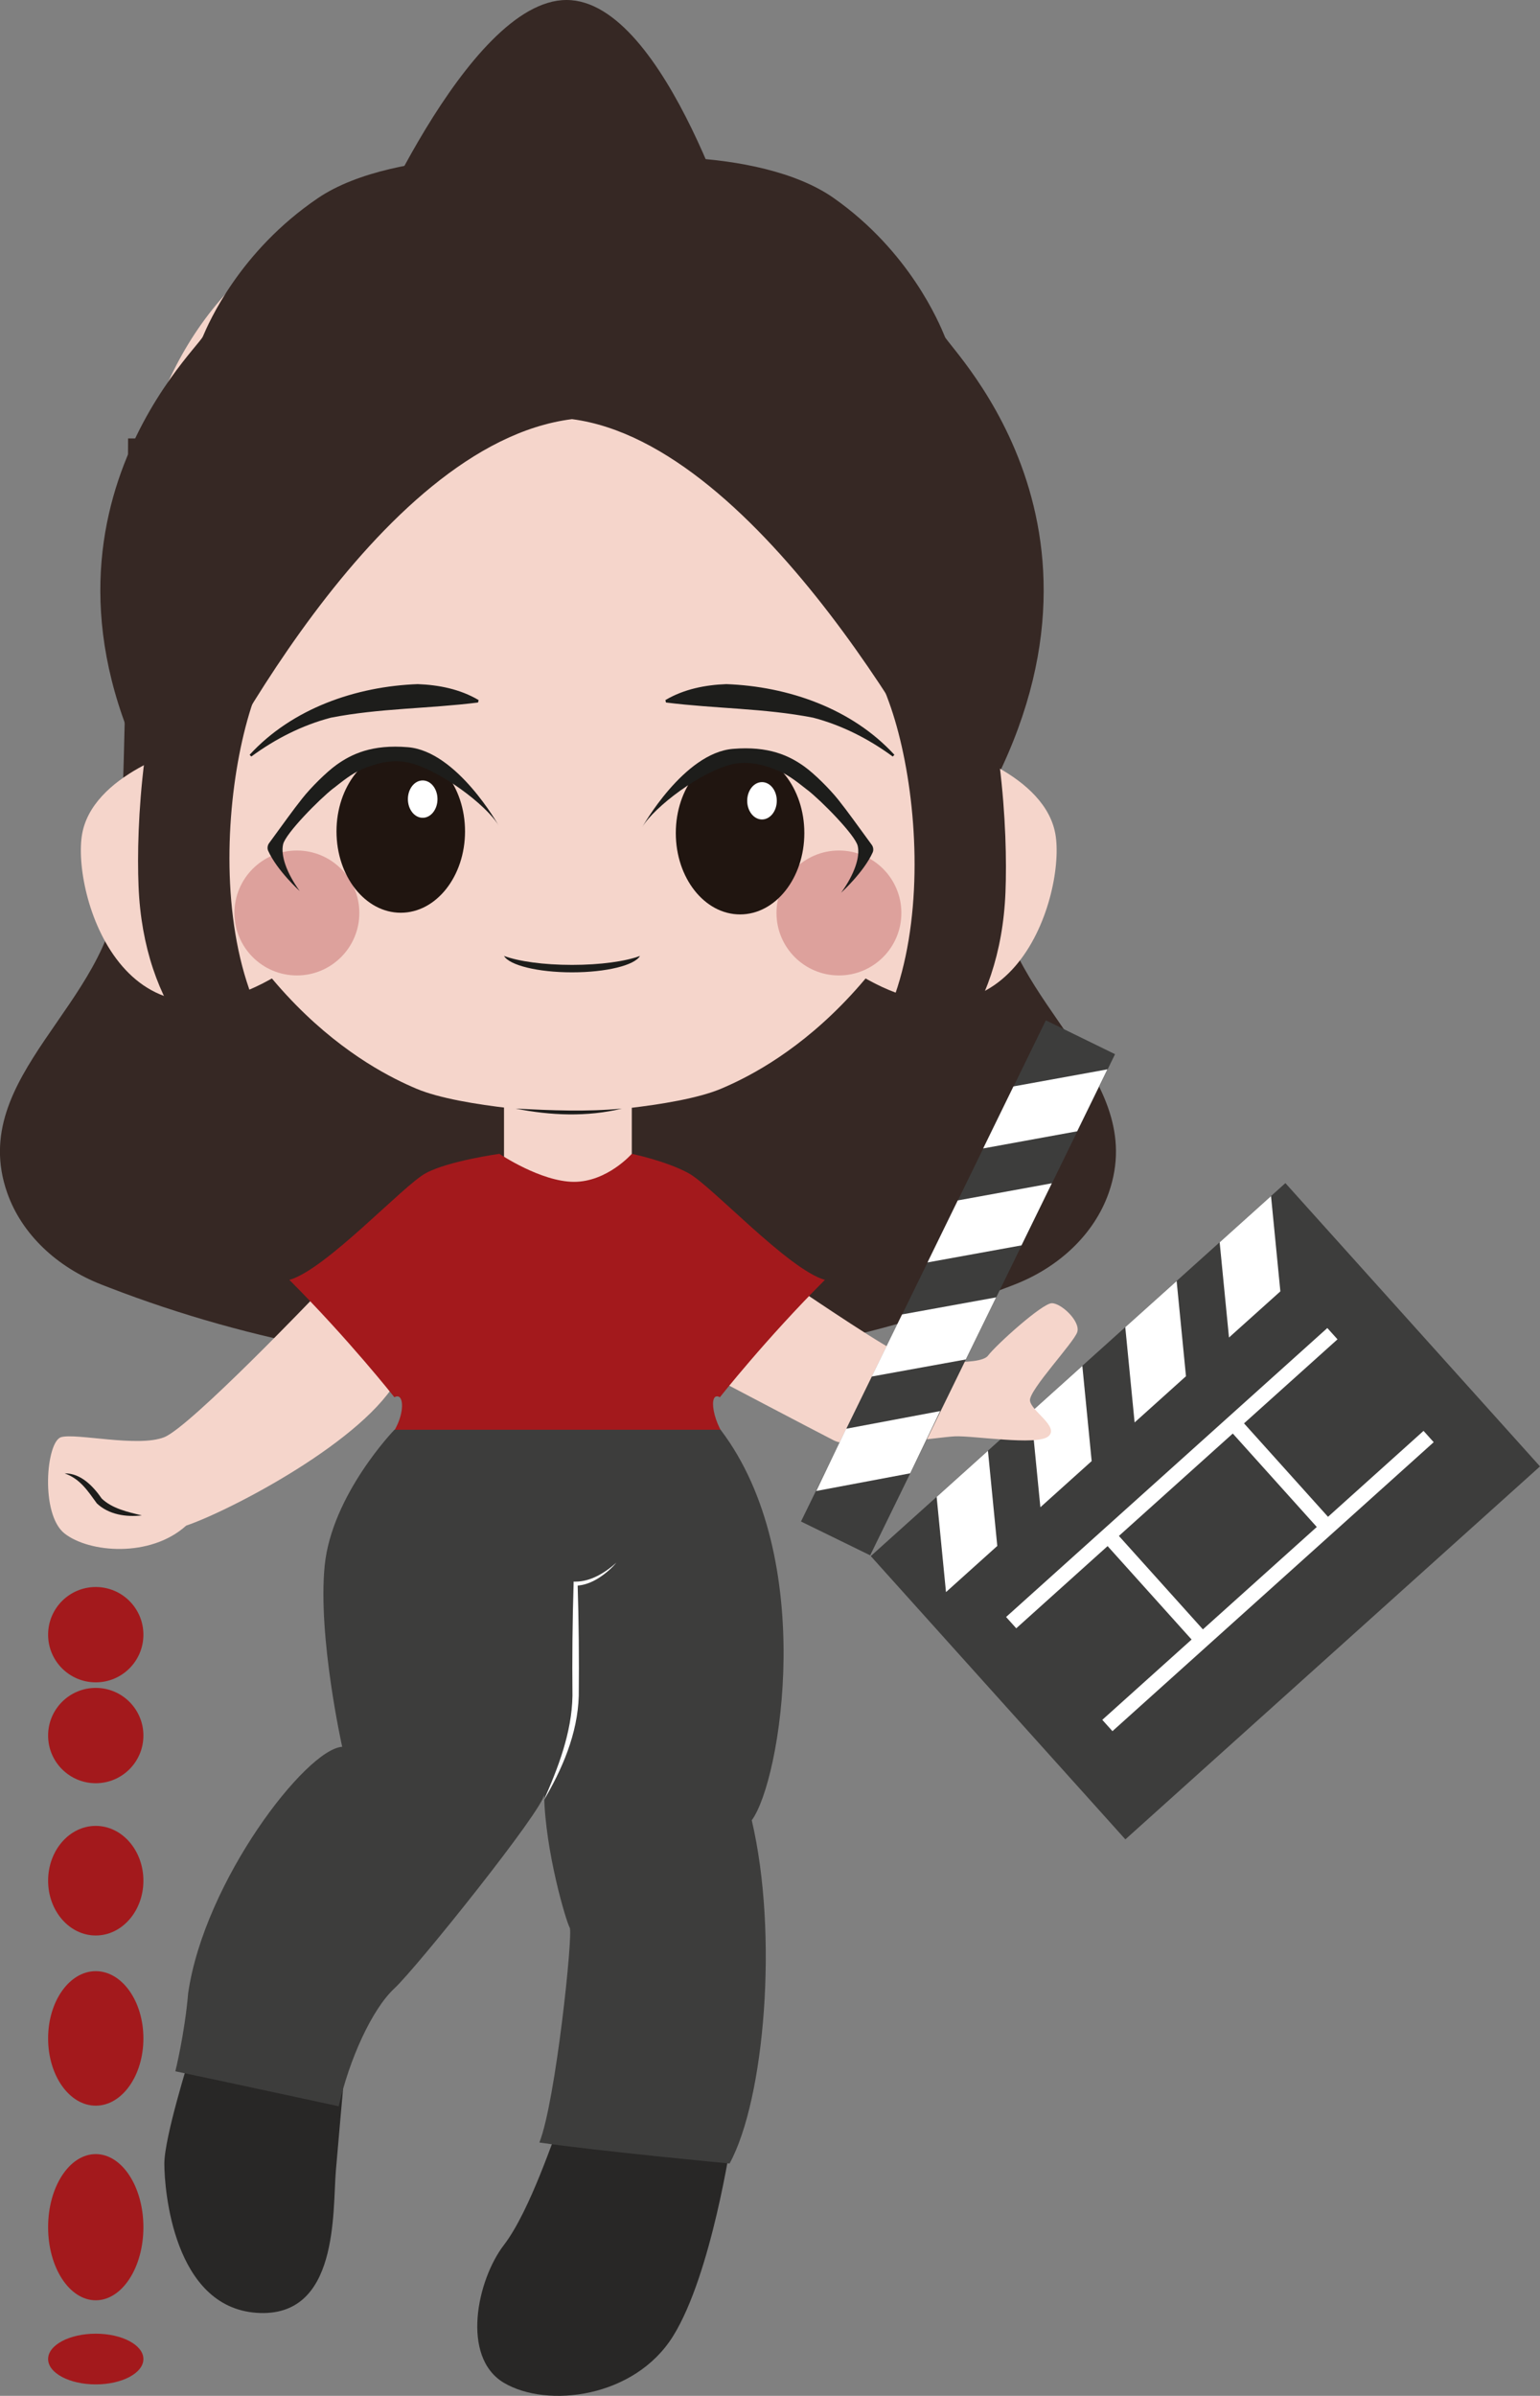 <?xml version="1.0" encoding="UTF-8"?>
<svg id="Calque_2" data-name="Calque 2" xmlns="http://www.w3.org/2000/svg" viewBox="0 0 202.97 315.64">
  <rect x="0" y="0" width="202.97" height="315.64" fill="#808080" stroke="none"/>
  <defs>
    <style>
      .cls-1 {
        fill: #201510;
      }

      .cls-2 {
        fill: #a3191c;
      }

      .cls-3 {
        fill: #1d1d1b;
      }

      .cls-4 {
        fill: #3d3d3c;
      }

      .cls-5 {
        fill: #fff;
      }

      .cls-6 {
        fill: #362824;
      }

      .cls-7 {
        fill: #282726;
      }

      .cls-8 {
        fill: #dda19c;
      }

      .cls-9 {
        fill: #f5d5cb;
      }
    </style>
  </defs>
  <g id="Calque_2-2" data-name="Calque 2">
    <g id="audiovisuel">
      <g>
        <path class="cls-6" d="M132.69,169.63c.34-.13.69-.27,1.03-.4,5.83-2.27,10.5-6.61,12.42-12.11,5.34-15.33-13.68-24.88-14.68-40.33-1.19-18.35-1.26-59.03-1.26-59.03h-56.66s-56.66,0-56.66,0c0,0-.07,40.68-1.26,59.03-1,15.46-20.03,25-14.68,40.33,1.92,5.5,6.59,9.83,12.42,12.11.35.13.69.27,1.03.4,37.81,14.58,80.48,14.58,118.29,0Z"/>
        <path class="cls-6" d="M47.44,33.95S61.47,0,74.67,0s23.11,33.95,23.11,33.95h-50.34Z"/>
      </g>
      <g>
        <rect class="cls-4" x="122.12" y="174.01" width="73.49" height="50.19" transform="translate(-92.39 157.26) rotate(-41.96)"/>
        <polygon class="cls-5" points="130.21 191.13 131.44 203.67 124.68 209.75 123.45 197.21 130.21 191.13"/>
        <polygon class="cls-5" points="142.65 179.95 143.88 192.49 137.12 198.57 135.89 186.03 142.65 179.95"/>
        <polygon class="cls-5" points="155.08 168.77 156.31 181.31 149.54 187.4 148.31 174.85 155.08 168.77"/>
        <polygon class="cls-5" points="167.52 157.58 168.75 170.13 161.98 176.21 160.75 163.67 167.52 157.58"/>
        <path class="cls-5" d="M175.03,199.83l-11.07-12.31,12.32-11.07-1.34-1.49-42.34,38.07,1.34,1.49,12.04-10.83,11.07,12.31-11.77,10.58,1.34,1.49,42.34-38.07-1.34-1.49-12.59,11.32ZM147.47,202.35l15.01-13.49,11.07,12.31-15.01,13.49-11.07-12.31Z"/>
      </g>
      <g>
        <g>
          <path class="cls-9" d="M41.74,170.54s-16.64,17.42-20.09,18.8-11.64-.58-13.6,0-2.77,10.15.46,12.69c3.23,2.54,11.3,3.23,16.03-1.04,5.77-1.96,23.76-11.3,28.03-19.61-4.73-5.88-10.84-10.84-10.84-10.84Z"/>
          <path class="cls-3" d="M18.67,199.65c-2.05.23-4.31-.09-5.9-1.58-1.21-1.66-2.2-3.24-4.25-3.96,2.14-.04,3.79,1.73,4.89,3.32,1.37,1.31,3.42,1.77,5.26,2.21h0Z"/>
        </g>
        <path class="cls-9" d="M104.26,169.15s10.5,7.15,13.61,8.77c3.11,1.61,11.3,2.08,12.34.69s7.15-6.92,8.42-6.92,3.81,2.42,3.35,3.81-6.34,7.61-6.23,9,3.92,3.46,2.42,4.73-9.92-.12-12.34,0-13.27,1.89-15.92.54-15.57-8.15-15.57-8.15l9.92-12.46Z"/>
        <rect class="cls-9" x="66.43" y="140.89" width="16.84" height="17.69"/>
        <path class="cls-2" d="M75.66,155.7c4.38,0,7.61-3.69,7.61-3.69,0,0,4.46.92,7.46,2.54,3,1.61,13.15,12.69,17.99,14.07-7.84,7.84-13.84,15.46-13.84,15.46-1.61-.92-1.03,3.63,1.46,6.24-6.69.23-22.91-.01-22.91-.01,0,0-16.44.33-23.13.1,3.13-2.55,3.29-7.25,1.68-6.33,0,0-6-7.61-13.84-15.46,4.84-1.38,15-12.46,17.99-14.07,3-1.61,9.69-2.54,9.69-2.54,0,0,5.46,3.69,9.84,3.69Z"/>
        <path class="cls-7" d="M25.04,270.86s-3.38,10.69-3.38,14.19,1.23,18.88,12.15,19.65,10-13.38,10.46-18.76.94-10.68.94-10.68l-20.17-4.4Z"/>
        <path class="cls-7" d="M73.64,280.24c-.46.62-3.69,10.92-7.23,15.53-3.54,4.61-5.69,14.76,0,18.15,5.69,3.38,17.23,2,22.3-6.15,5.08-8.15,7.69-25.99,7.69-25.99l-22.76-1.54Z"/>
        <g>
          <path class="cls-4" d="M51.98,188.37s-8.26,8.54-9.19,17.92c-.92,9.38,2.31,23.84,2.31,23.84-4.77.31-18.15,17.69-20.3,32.45-.46,5.38-1.69,10.3-1.69,10.3,4.46.92,21.53,4.61,21.53,4.61,1.38-6.15,4.37-12.77,7.34-15.53s19.73-23.69,19.73-25.53c.15,7.54,2.92,16.76,3.38,17.53s-1.85,22.92-4,28.3c7.23,1.08,25.07,2.77,25.07,2.77,4.61-8.46,6.46-30.15,2.92-45.22,3.85-5.23,8.7-34.62-4.11-51.45h-43Z"/>
          <path class="cls-5" d="M71.57,237.4c1.97-4.42,3.8-9.13,3.88-13.99-.05-4.92,0-9.84.15-14.76,0,0,0-.28,0-.28,0,0,.26,0,.26,0,1.97,0,3.86-1.14,5.38-2.5-.67.79-1.47,1.47-2.36,2.04-.89.56-1.92.97-3.02,1l.27-.27c.15,4.92.2,9.85.15,14.77-.14,5.02-2.2,9.74-4.73,13.98h0Z"/>
        </g>
        <path class="cls-9" d="M75.08,146.66s13.96-.69,19.96-3.23c6-2.54,24.92-12,34.37-44.76,9.46-32.76,1.38-76.59-54.45-76.59-55.83,0-63.9,43.83-54.45,76.59s28.38,42.22,34.37,44.76,19.96,3.23,19.96,3.23"/>
        <path class="cls-6" d="M76.93,22.08c-2.17-1.8-24.68-3.01-35.04,4.03-10.36,7.04-14.39,16.44-15.16,18.24-.77,1.8-28.02,27-2.88,65.39,3.65-7.4,25.69-51.27,51.54-54.52,24.92,3.25,48.41,47.12,51.92,54.52,24.24-38.4-2.04-63.59-2.78-65.39s-4.63-11.2-14.62-18.24c-9.99-7.04-30.9-5.83-32.99-4.03Z"/>
        <path class="cls-9" d="M24.84,98.44s-12.92,3.46-14.07,11.77c-1.15,8.31,6.23,31.61,27.68,17.07-5.77-14.07-13.61-28.84-13.61-28.84Z"/>
        <path class="cls-9" d="M125.08,98.44s12.92,3.46,14.07,11.77c1.15,8.31-6.23,31.61-27.68,17.07,5.77-14.07,13.61-28.84,13.61-28.84Z"/>
        <path class="cls-6" d="M91.53,52.1s20.31,24.69,25.9,41.15c5.6,16.45,6.03,52.76-19.44,53.93,11.46.79,16.53-4.19,19.44-7.06.24,1.72-1.94,4.45-4.1,5.86,9.7-2.61,18.55-12.35,19.19-28.43s-3.04-64.87-41-65.45Z"/>
        <path class="cls-6" d="M59.25,52.88s-20.31,23.12-25.9,39.57c-5.6,16.45-6.03,52.76,19.44,53.93-11.46.79-16.53-4.19-19.44-7.06-.24,1.72,1.94,4.45,4.1,5.86-9.7-2.61-18.55-12.35-19.19-28.43-.65-16.08,3.04-63.3,41-63.87Z"/>
        <circle class="cls-8" cx="39.13" cy="120.28" r="8.23"/>
        <circle class="cls-8" cx="110.57" cy="120.28" r="8.23"/>
        <path class="cls-3" d="M75.39,127.12c-3.77,0-7.06-.47-8.96-1.18.7,1.22,4.43,2.16,8.96,2.16s8.26-.93,8.96-2.16c-1.9.71-5.19,1.18-8.96,1.18Z"/>
        <g>
          <ellipse class="cls-1" cx="52.82" cy="109.53" rx="8.47" ry="10.72"/>
          <ellipse class="cls-5" cx="55.71" cy="105.28" rx="1.95" ry="2.46"/>
          <path class="cls-3" d="M43.94,103.86c1.21-.95,2.41-1.93,3.76-2.51,1.89-.81,4.03-1.35,6.07-.9,4.11.9,10.38,5.63,11.95,8.31,0,0-5.47-9.78-11.95-10.32-4.74-.4-7.45.91-9.43,2.33-1.36.98-3.37,2.99-4.48,4.39-1.3,1.63-2.5,3.34-4.4,5.93-.2.27-.26.68-.12.99,1.18,2.62,4.16,5.31,4.16,5.31-1.78-2.46-2.51-4.72-2.19-6.15s4.79-5.96,6.63-7.39Z"/>
        </g>
        <g>
          <ellipse class="cls-1" cx="97.54" cy="109.75" rx="8.47" ry="10.72"/>
          <ellipse class="cls-5" cx="100.43" cy="105.5" rx="1.95" ry="2.46"/>
          <path class="cls-3" d="M106.42,104.08c-1.21-.95-2.41-1.93-3.76-2.51-1.89-.81-4.03-1.35-6.07-.9-4.11.9-10.38,5.63-11.95,8.31,0,0,5.47-9.78,11.95-10.32,4.74-.4,7.45.91,9.43,2.33,1.36.98,3.37,2.99,4.48,4.39,1.3,1.63,2.5,3.34,4.4,5.93.2.27.26.68.12.99-1.18,2.62-4.16,5.31-4.16,5.31,1.78-2.46,2.51-4.72,2.19-6.15s-4.79-5.96-6.63-7.39Z"/>
        </g>
        <path class="cls-3" d="M63.02,92.55c-6.61.83-12.93.74-19.41,2-3.78.99-7.32,2.79-10.49,5.12,0,0-.22-.23-.22-.23,5.6-6.1,14-9.01,22.15-9.31,2.77.1,5.6.66,8.03,2.1l-.07.31h0Z"/>
        <path class="cls-3" d="M87.76,92.55c6.61.83,12.93.74,19.41,2,3.78.99,7.32,2.79,10.49,5.12,0,0,.22-.23.22-.23-5.6-6.1-14-9.01-22.15-9.31-2.77.1-5.6.66-8.03,2.1l.07.31h0Z"/>
        <path class="cls-3" d="M67.96,146.05c4.68.24,9.34.44,14.01,0-4.57,1.12-9.42.92-14.01,0h0Z"/>
      </g>
      <g>
        <rect class="cls-4" x="89.51" y="164.58" width="73.49" height="10.15" transform="translate(-81.6 208.59) rotate(-63.95)"/>
        <polygon class="cls-5" points="107.58 196.43 119.96 194.1 123.91 185.9 111.52 188.23 107.58 196.43"/>
        <polygon class="cls-5" points="129.58 151.3 141.97 149.04 145.96 140.88 133.57 143.13 129.58 151.3"/>
        <polygon class="cls-5" points="122.24 166.32 134.63 164.07 138.63 155.89 126.23 158.15 122.24 166.32"/>
        <polygon class="cls-5" points="114.89 181.35 127.29 179.1 131.29 170.92 118.89 173.17 114.89 181.35"/>
      </g>
      <circle class="cls-2" cx="12.62" cy="215.36" r="6.28"/>
      <circle class="cls-2" cx="12.62" cy="228.65" r="6.28"/>
      <ellipse class="cls-2" cx="12.62" cy="247.77" rx="6.28" ry="7.22"/>
      <ellipse class="cls-2" cx="12.62" cy="268.55" rx="6.28" ry="8.86"/>
      <ellipse class="cls-2" cx="12.62" cy="293.42" rx="6.28" ry="9.63"/>
      <ellipse class="cls-2" cx="12.62" cy="310.79" rx="6.28" ry="3.34"/>
    </g>
  </g>
</svg>